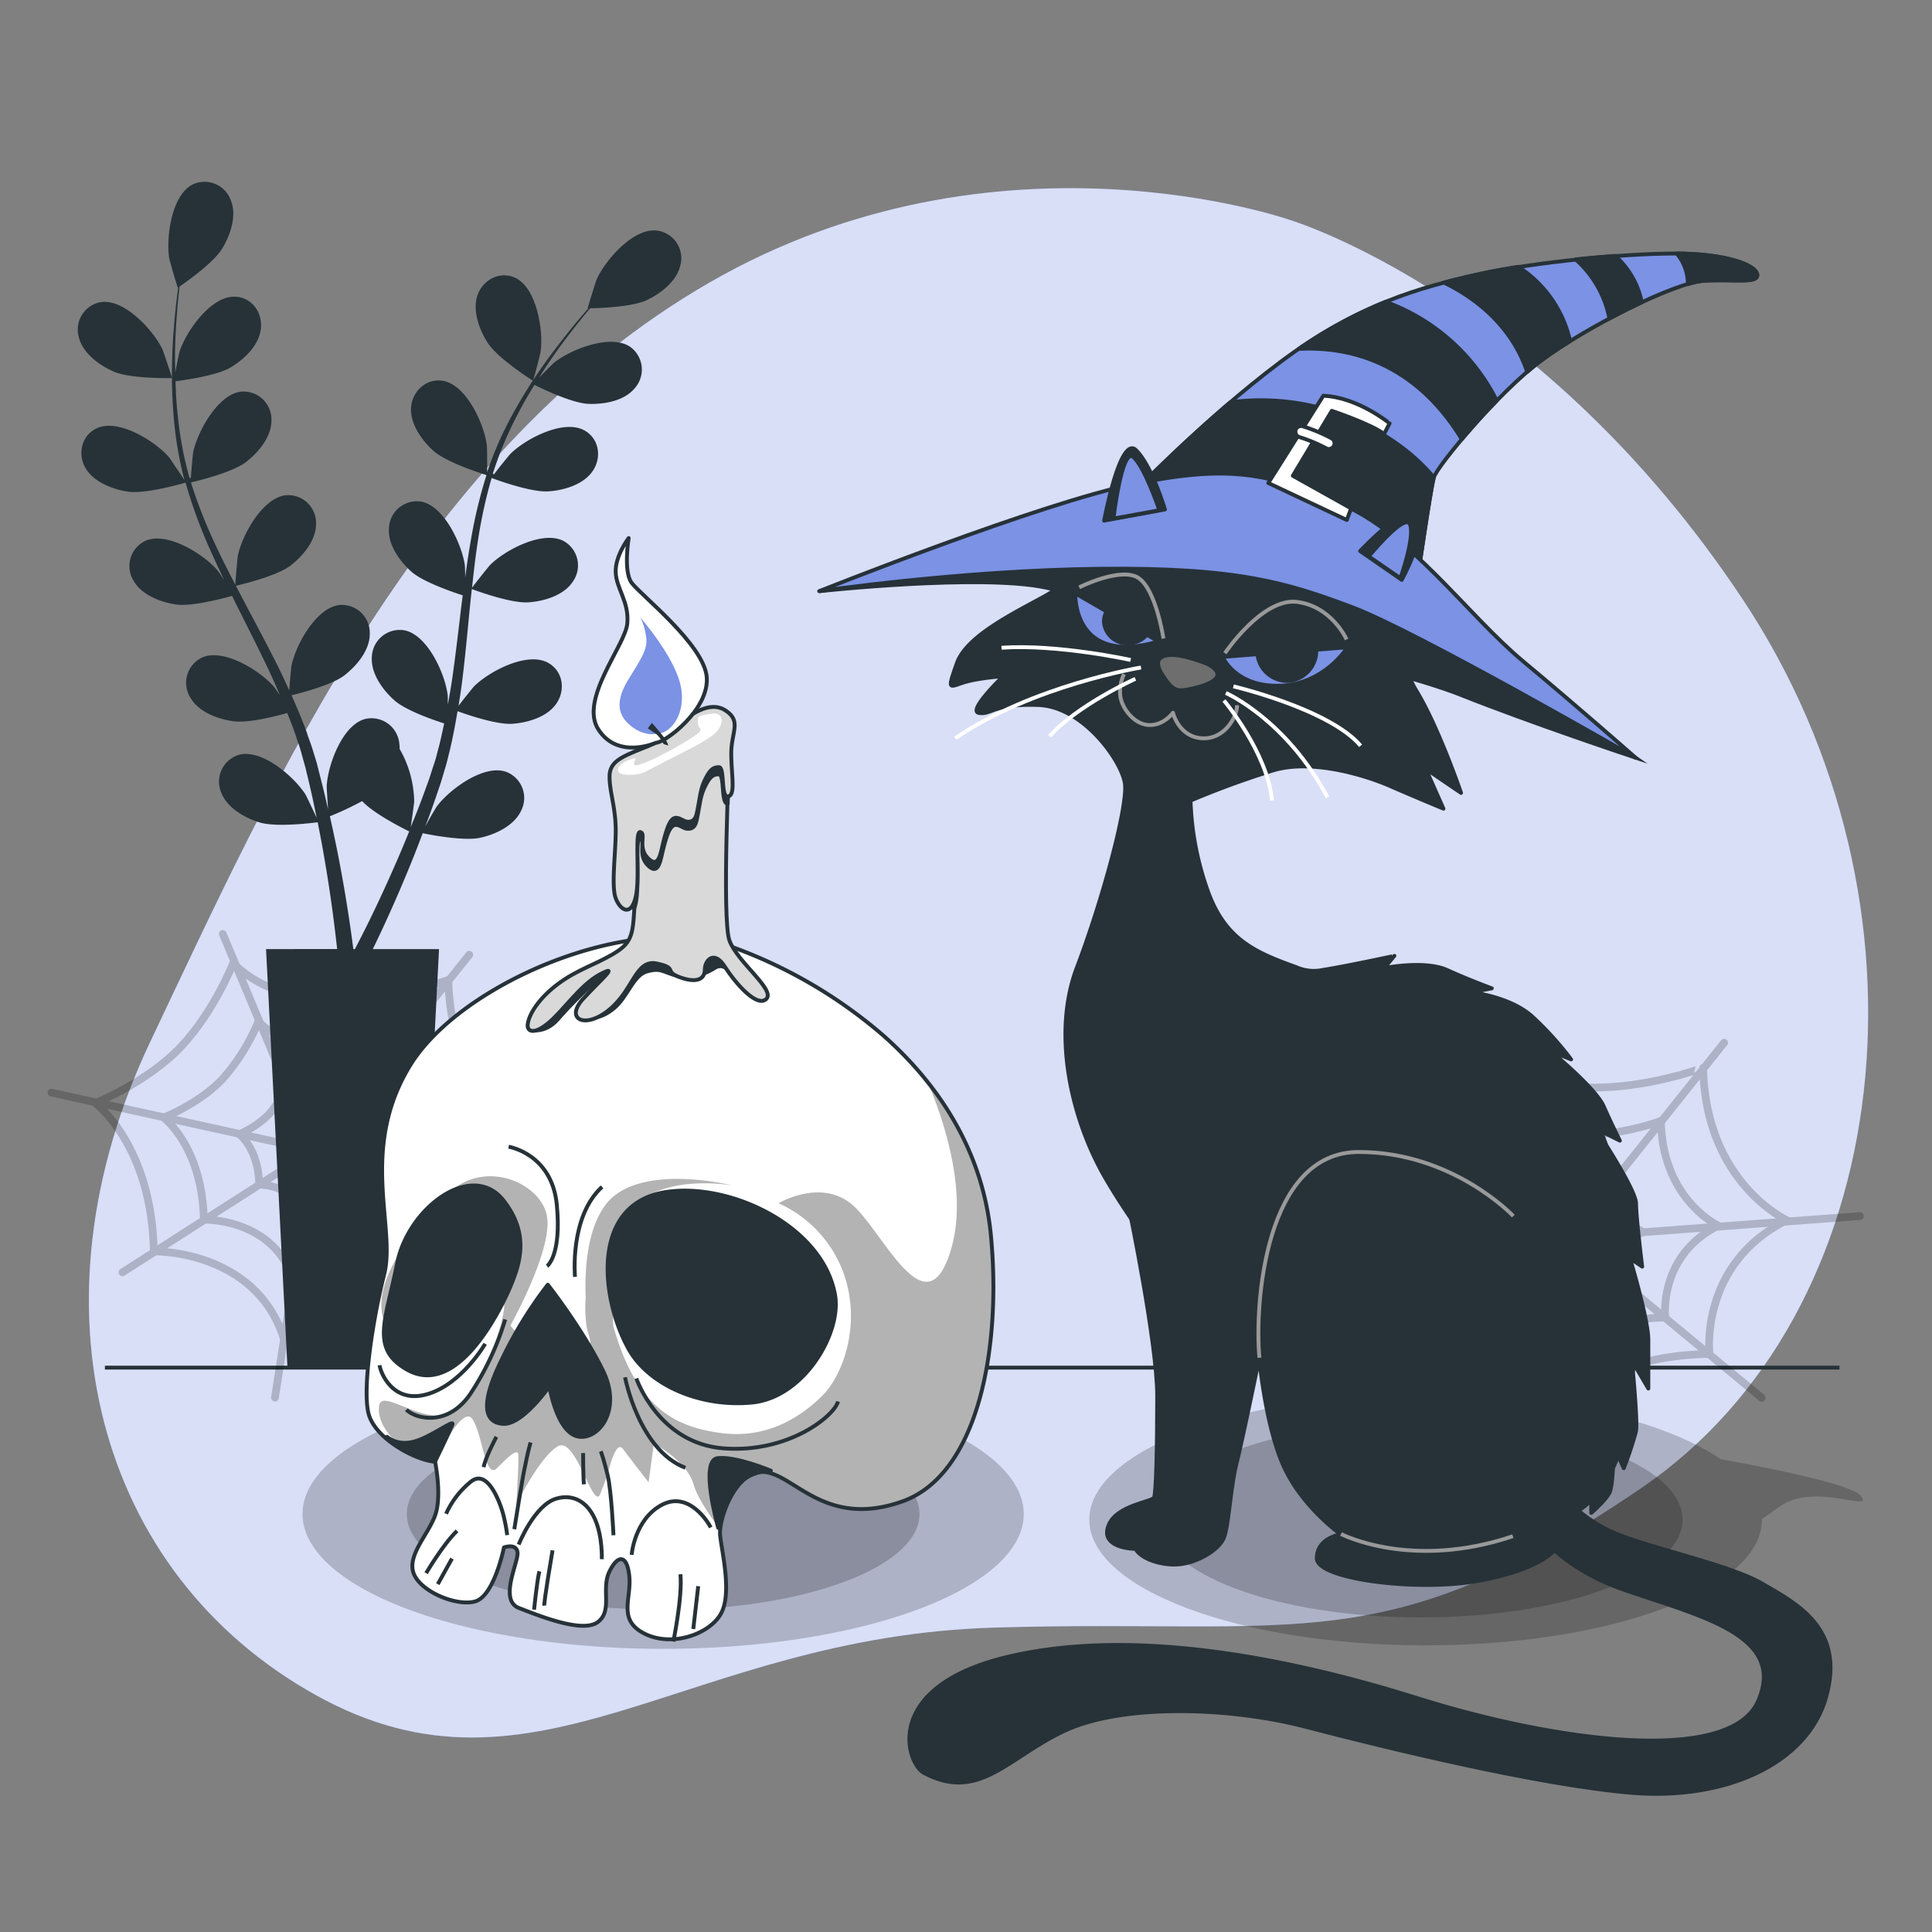 <svg xmlns="http://www.w3.org/2000/svg" viewBox="0 0 500 500"><rect x="0" y="0" width="500" height="500" fill="#808080" stroke="none"/><g id="freepik--background-simple--inject-2"><path d="M334.06,57S258.18,30.13,183.6,73.13,71.29,201.33,38.9,269.59,25,407.19,81.84,438.75s95.59-15.14,175.39-17.53,101.26,9,167.54-36.12,78.41-151.37,26.29-229.92S334.06,57,334.06,57Z" style="fill:#7B92E5"></path><path d="M334.06,57S258.18,30.13,183.6,73.13,71.29,201.33,38.9,269.59,25,407.19,81.84,438.75s95.59-15.14,175.39-17.53,101.26,9,167.54-36.12,78.41-151.37,26.29-229.92S334.06,57,334.06,57Z" style="fill:#fff;opacity:0.7"></path></g><g id="freepik--Floor--inject-2"><line x1="27.15" y1="353.94" x2="476.05" y2="353.94" style="fill:none;stroke:#263238;stroke-linejoin:round"></line></g><g id="freepik--Spiderwebs--inject-2"><g style="opacity:0.2"><path d="M60.35,249.26s-4.86,12.43-13.51,21.62-22.17,14.6-22.17,14.6,14.6,10.81,15.14,38.38c0,0,26-.54,33.52,22.17,0,0,12.43-17.84,44.33-18.38,0,0-2.71-23.25,20-34.6,0,0-21.08-9.74-21.63-39.47C116,253.58,78.73,267.64,60.35,249.26Z" style="fill:none;stroke:#000;stroke-linecap:round;stroke-linejoin:round;stroke-width:2px"></path><path d="M66.86,264.39a52.76,52.76,0,0,1-9.28,14.86c-5.95,6.32-15.24,10-15.24,10s10,7.43,10.41,26.38c0,0,17.83-.37,23,15.23,0,0,8.54-12.26,30.46-12.63,0,0-1.86-16,13.75-23.78,0,0-14.49-6.68-14.86-27.12C105.13,267.36,79.49,277,66.86,264.39Z" style="fill:none;stroke:#000;stroke-linecap:round;stroke-linejoin:round;stroke-width:2px"></path><path d="M74.07,281.15a26.3,26.3,0,0,1-4.6,7.37,24.49,24.49,0,0,1-7.56,5s5,3.68,5.16,13.08c0,0,8.84-.19,11.42,7.55,0,0,4.24-6.08,15.11-6.26a12.14,12.14,0,0,1,6.82-11.8s-7.19-3.31-7.37-13.44C93.05,282.63,80.34,287.42,74.07,281.15Z" style="fill:none;stroke:#000;stroke-linecap:round;stroke-linejoin:round;stroke-width:2px"></path><path d="M78.26,290.88a10.68,10.68,0,0,1-1.89,3,9.88,9.88,0,0,1-3.1,2s2,1.51,2.12,5.36c0,0,3.62-.07,4.68,3.1,0,0,1.74-2.49,6.19-2.57a5,5,0,0,1,2.8-4.83,6,6,0,0,1-3-5.51S80.82,293.45,78.26,290.88Z" style="fill:none;stroke:#000;stroke-linecap:round;stroke-linejoin:round;stroke-width:2px"></path><line x1="57.65" y1="241.69" x2="78.26" y2="290.88" style="fill:none;stroke:#000;stroke-linecap:round;stroke-linejoin:round;stroke-width:2px"></line><line x1="86.03" y1="291.49" x2="121.44" y2="247.09" style="fill:none;stroke:#000;stroke-linecap:round;stroke-linejoin:round;stroke-width:2px"></line><line x1="89.06" y1="297" x2="156.58" y2="291.96" style="fill:none;stroke:#000;stroke-linecap:round;stroke-linejoin:round;stroke-width:2px"></line><line x1="73.27" y1="295.94" x2="13.32" y2="282.77" style="fill:none;stroke:#000;stroke-linecap:round;stroke-linejoin:round;stroke-width:2px"></line><line x1="75.39" y1="301.3" x2="31.7" y2="329.27" style="fill:none;stroke:#000;stroke-linecap:round;stroke-linejoin:round;stroke-width:2px"></line><line x1="80.07" y1="304.4" x2="71.16" y2="361.7" style="fill:none;stroke:#000;stroke-linecap:round;stroke-linejoin:round;stroke-width:2px"></line><line x1="86.26" y1="301.83" x2="131.17" y2="339" style="fill:none;stroke:#000;stroke-linecap:round;stroke-linejoin:round;stroke-width:2px"></line></g><g style="opacity:0.2"><path d="M385.11,272s-4.87,12.44-13.52,21.63-22.16,14.59-22.16,14.59,14.59,10.82,15.13,38.39c0,0,25.95-.54,33.52,22.16,0,0,12.44-17.84,44.33-18.38,0,0-2.7-23.25,20-34.6,0,0-21.09-9.73-21.63-39.46C440.79,276.34,403.49,290.39,385.11,272Z" style="fill:none;stroke:#000;stroke-linecap:round;stroke-linejoin:round;stroke-width:2px"></path><path d="M391.62,287.15A52.8,52.8,0,0,1,382.33,302c-5.94,6.31-15.23,10-15.23,10s10,7.43,10.4,26.37c0,0,17.83-.37,23,15.23,0,0,8.55-12.25,30.47-12.63,0,0-1.86-16,13.74-23.77,0,0-14.49-6.69-14.86-27.12C429.88,290.12,404.25,299.78,391.62,287.15Z" style="fill:none;stroke:#000;stroke-linecap:round;stroke-linejoin:round;stroke-width:2px"></path><path d="M398.83,303.91a26.19,26.19,0,0,1-4.61,7.37,24.37,24.37,0,0,1-7.55,5s5,3.69,5.16,13.08c0,0,8.84-.18,11.42,7.56,0,0,4.24-6.08,15.11-6.27a12.13,12.13,0,0,1,6.81-11.79s-7.18-3.32-7.37-13.45C417.8,305.38,405.09,310.17,398.83,303.91Z" style="fill:none;stroke:#000;stroke-linecap:round;stroke-linejoin:round;stroke-width:2px"></path><path d="M403,313.64a10.79,10.79,0,0,1-1.88,3,10.09,10.09,0,0,1-3.1,2s2,1.51,2.12,5.36c0,0,3.62-.08,4.68,3.09,0,0,1.73-2.49,6.19-2.56a5,5,0,0,1,2.79-4.84,6,6,0,0,1-3-5.51S405.58,316.21,403,313.64Z" style="fill:none;stroke:#000;stroke-linecap:round;stroke-linejoin:round;stroke-width:2px"></path><line x1="382.4" y1="264.44" x2="403.01" y2="313.64" style="fill:none;stroke:#000;stroke-linecap:round;stroke-linejoin:round;stroke-width:2px"></line><line x1="410.79" y1="314.24" x2="446.2" y2="269.85" style="fill:none;stroke:#000;stroke-linecap:round;stroke-linejoin:round;stroke-width:2px"></line><line x1="413.81" y1="319.75" x2="481.34" y2="314.72" style="fill:none;stroke:#000;stroke-linecap:round;stroke-linejoin:round;stroke-width:2px"></line><line x1="398.03" y1="318.7" x2="338.07" y2="305.53" style="fill:none;stroke:#000;stroke-linecap:round;stroke-linejoin:round;stroke-width:2px"></line><line x1="400.15" y1="324.06" x2="356.45" y2="352.02" style="fill:none;stroke:#000;stroke-linecap:round;stroke-linejoin:round;stroke-width:2px"></line><line x1="404.83" y1="327.15" x2="395.92" y2="384.46" style="fill:none;stroke:#000;stroke-linecap:round;stroke-linejoin:round;stroke-width:2px"></line><line x1="411.02" y1="324.59" x2="455.93" y2="361.75" style="fill:none;stroke:#000;stroke-linecap:round;stroke-linejoin:round;stroke-width:2px"></line></g></g><g id="freepik--Cat--inject-2"><path d="M481.58,387.12c-2.33-2.92-22.25-6.95-36.21-9.47-14.78-10.09-43.45-16.93-76.4-16.93-48.08,0-87.06,14.57-87.06,32.55s39,32.55,87.06,32.55S456,411.24,456,393.27v-.15l4.67-3.28C469.78,383.48,485.21,391.65,481.58,387.12Z" style="opacity:0.2"></path><ellipse cx="367.74" cy="393.27" rx="67.71" ry="25.32" style="opacity:0.2"></ellipse><path d="M292.27,313s7.21,34.66,7.21,48.24-.28,25.23-.83,26.34-9.43,1.94-11.65,6.93,3.33,6.38,7.77,6.38,9.42-.55,11.09-3.88,7.21-39.92,10-52.4S320.27,323,320.27,323l-27.72-17.19Z" style="fill:#263238;stroke:#263238;stroke-linejoin:round"></path><path d="M394.09,391.31s6.34,13.18,25.85,20S462.39,423,455.07,440.1s-53.67,10.25-87.82-.49-74.64-18.54-106.84-10.73-25.88,27.49-21.31,29.94c14.26,7.66,21.8-4.08,36.44-10.91s41.95-6.35,62.44-1,60.5,15.12,84.4,17.08,45.37-7.32,50.25-24.88-7.32-23.91-16.58-29.28-32.2-9.75-40.5-14.14S403.84,386,403.84,386,394.09,384.48,394.09,391.31Z" style="fill:#263238;stroke:#263238;stroke-linejoin:round"></path><path d="M212,153s41.82-4.54,58.68-.93,89.13,20.48,107.2,27.7,45.39,16.31,45.39,16.31-46-32-62.86-43.41-66.24-13.85-81.9-13.85S212,153,212,153Z" style="fill:#263238;stroke:#263238;stroke-miterlimit:10"></path><path d="M426.59,359.35V346.73c0-5.07-4.4-19.91-4.72-21v-.05L425,327.8s-1.58-12.62-1.58-16.3c0-2.43-4.6-10.16-7.71-15.11-.45-1.24-.92-2.46-1.42-3.65l4.93,2.46s-2.11-4.21-4.21-8.94c-1.93-4.33-11.79-12.63-13.43-14l-.14-.15,5.16,2.06a82.59,82.59,0,0,0-10-11.05c-5.12-4.65-13.53-6-15.4-6.26l-.2-.08,5.08-1s-1.19-.43-3-1.15c-2.22-.86-5.38-2.14-8.54-3.58-5.78-2.63-16.3-.52-16.3-.52l2.63-3.16S348.76,250,342.45,251a11.29,11.29,0,0,1-7-.71c-10.36-3.73-18.23-7-22.79-19.47a76.55,76.55,0,0,1-4.55-23.62,226.1,226.1,0,0,1,21.54-7.87c9.94-2.9,23.61,1.25,30.24,4.15s13.67,5.8,13.67,5.8L369,199l9.12,6.21s-5.8-17-11.6-26.51-2.9-21.13-3.32-24.85-20.3-11.6-44.32-12.43-35.63,0-35.63,0-4.55,8.28-12.84,12.84-20.3,10.36-22.78,17.4-2.08,6.21,1.65,5,10.36-1.66,10.36-1.66-9.53,9.12-6.21,9.53,3.72-2.49,15.32-2.07,21.54,14.5,22.37,20.3-5.8,30.24-12.42,47.64-1.25,39.35,7,53.85,22.78,32.31,22.78,32.31-2.07,38.11-2.9,44.74a42.31,42.31,0,0,1-2.9,11.18,8.19,8.19,0,0,0-8.7,4.15c-2.9,5.38,4.56,8.28,9.94,8.28s11.6-3.73,12.85-7,1.65-12.84,3.31-19.47,5.8-26.93,5.8-26.93,1.66,18.23,6.63,28.59,14.5,17,14.5,17-6.22.83-6.22,6.21,26.1,8.7,41.84,5.8,21.13-7.87,21.54-11.18-.83-5-.83-5,4.06-.26,8.47-4.64v3.25s3.69-3.16,4.74-5.26c.49-1,.75-3.71.89-6.32.46-1,.9-2.06,1.33-3.21l1.46,3.22a94.74,94.74,0,0,0,3.15-9.47c.38-1.86-.31-10.36-.74-15.13,0-.83.08-1.67.11-2.54Z" style="fill:#263238;stroke:#263238;stroke-linejoin:round"></path><path d="M316.4,170l32.31-2.48s-5.8,9.52-17.4,9.94S316.4,170,316.4,170Z" style="fill:#7B92E5;stroke:#263238;stroke-linejoin:round"></path><path d="M299.83,166l-21.54-12.43S277.46,172.59,299.83,166Z" style="fill:#7B92E5;stroke:#263238;stroke-linejoin:round"></path><path d="M333,176.22a7.81,7.81,0,0,0,7.66-7.94c0-.07,0-.13,0-.19l-15.24,1.17A7.76,7.76,0,0,0,333,176.22Z" style="fill:#263238;stroke:#263238;stroke-linejoin:round"></path><path d="M296.85,164.24l-10.45-6a5.16,5.16,0,0,0-.7,2.6,6,6,0,0,0,6.22,5.65A6.43,6.43,0,0,0,296.85,164.24Z" style="fill:#263238;stroke:#263238;stroke-linejoin:round"></path><path d="M312.37,171.78s-6.63-2.75-10.25-2.2-2.51,3.39-.93,5.62,2.55,3.8,5.44,3.36,7.65-1.66,8.35-3.49S312.37,171.78,312.37,171.78Z" style="fill:#6e6e6e;stroke:#263238;stroke-linejoin:round"></path><path d="M290.9,174.46a10.29,10.29,0,0,0-1,5.37c.24,3.17,3.41,7.56,7.32,7.8s6.34-3.17,6.34-3.17,1.46,6.1,7.32,6.59,9.27-5.37,9.27-8.54" style="fill:none;stroke:#999;stroke-linejoin:round"></path><path d="M295.29,172.75s-28.05,4.64-48.05,18.3" style="fill:none;stroke:#fff;stroke-linejoin:round"></path><path d="M293.83,175.68s-15.12,6.83-22.2,14.88" style="fill:none;stroke:#fff;stroke-linejoin:round"></path><path d="M292.61,170.8s-18.78-4.15-33.42-3.17" style="fill:none;stroke:#fff;stroke-linejoin:round"></path><path d="M317.25,179.34s15.61,6.83,26.34,27.07" style="fill:none;stroke:#fff;stroke-linejoin:round"></path><path d="M316.76,181.29S328,194.71,329.2,207.15" style="fill:none;stroke:#fff;stroke-linejoin:round"></path><path d="M319.2,177.63s24.88,5.86,32.93,15.37" style="fill:none;stroke:#fff;stroke-linejoin:round"></path><path d="M317,169.05s9.72-14.45,18.72-13.27,12.79,9.72,12.79,9.72" style="fill:none;stroke:#999;stroke-linejoin:round"></path><path d="M301.1,165.26s-1.9-12.56-6.4-15.64S279.3,152,279.3,152" style="fill:none;stroke:#999;stroke-linejoin:round"></path><path d="M391.65,314.72s-15.61-16.59-40-16.59-27,39.69-25.71,53.26" style="fill:none;stroke:#999;stroke-linejoin:round"></path><path d="M347.06,397s18.13,9.45,44.47.57" style="fill:none;stroke:#999;stroke-linejoin:round"></path><path d="M292.79,128.11s18.64-19.47,38.52-34.38S367.77,74.26,382.68,71s38.11-5.39,50.95-5.39,20.72,2.9,21.13,5.39-5.8,1.24-13.67,1.65S410,85,398.84,93.32s-26.93,27.34-27.76,30.24-4.14,25.68-4.14,25.68S339.6,133.08,323,133.08s-32.73.42-32.73.42Z" style="fill:#7B92E5;stroke:#263238;stroke-linejoin:round"></path><path d="M371.08,123.57c-4-4.81-11.3-11.44-23.61-16.17a60.12,60.12,0,0,0-29.08-3.28c-14.35,12.24-25.6,24-25.6,24l-2.49,5.39s16.16-.42,32.73-.42,43.91,16.16,43.91,16.16S370.24,126.53,371.08,123.57Z" style="fill:#263238;stroke:#263238;stroke-linejoin:round"></path><path d="M212,153s36.45-5.39,72.49-5.8,48.89,3.73,65.46,9.94,73.32,38.94,73.32,38.94-14.09-12.43-29-24.86-29-33.14-47.64-41-28.58-9.94-53-5S212,153,212,153Z" style="fill:#7B92E5;stroke:#263238;stroke-linejoin:round"></path><path d="M454.76,71c-.41-2.47-8.16-5.34-20.82-5.39a12.07,12.07,0,0,1,2.87,7.9,20.23,20.23,0,0,1,4.28-.86C449,72.19,455.18,73.43,454.76,71Z" style="fill:#263238;stroke:#263238;stroke-linejoin:round"></path><path d="M418,66.22c-3.31.24-6.76.55-10.23.91a27.42,27.42,0,0,1,8.75,15.3c2.81-1.51,5.64-2.93,8.37-4.21A21.79,21.79,0,0,0,418,66.22Z" style="fill:#263238;stroke:#263238;stroke-linejoin:round"></path><path d="M378.31,113.67c2.64-3.14,5.78-6.65,9.05-10a52.06,52.06,0,0,0-28.79-25.56A117.14,117.14,0,0,0,336.1,90.3C348.12,89.64,365.7,93,378.31,113.67Z" style="fill:#263238;stroke:#263238;stroke-linejoin:round"></path><path d="M406.34,88.28a30.73,30.73,0,0,0-13.43-19.23c-3.65.57-7.12,1.21-10.23,1.9-2.94.65-5.95,1.36-9,2.18,6.54,3.14,17.16,10.06,21.56,23.11,1.25-1.07,2.47-2.06,3.64-2.92C401,91.74,403.53,90,406.34,88.28Z" style="fill:#263238;stroke:#263238;stroke-linejoin:round"></path><path d="M342.47,102.42,328.23,125l20.32,9.57,1.12-3-15.09-8.44,10.09-16.81s10.51,3.55,13.52,6l1.44-2.75S351.44,102.79,342.47,102.42Z" style="fill:#fff;stroke:#263238;stroke-linejoin:round"></path><path d="M343.91,116.2a1.4,1.4,0,0,1-.71-.19,40,40,0,0,0-6.91-2.89,1.46,1.46,0,1,1,.84-2.8,42.64,42.64,0,0,1,7.5,3.13,1.47,1.47,0,0,1-.72,2.75Z" style="fill:#fff;stroke:#263238;stroke-linejoin:round"></path><path d="M285.75,134.74l15.74-2.9s-3.32-11.18-7.46-15.33S285.75,134.74,285.75,134.74Z" style="fill:#263238;stroke:#263238;stroke-linejoin:round"></path><path d="M288.16,134.21s2.15-18.33,5.07-16,6.82,13.84,6.82,13.84Z" style="fill:#7B92E5;stroke:#263238;stroke-linejoin:round"></path><path d="M352,142.61l10.77,7.46s6.21-11.19,4.55-16.57S352,142.61,352,142.61Z" style="fill:#263238;stroke:#263238;stroke-linejoin:round"></path><path d="M354.23,144s9.55-11.69,10.72-8.19-2.53,13.84-2.53,13.84Z" style="fill:#7B92E5;stroke:#263238;stroke-linejoin:round"></path></g><g id="freepik--Plants--inject-2"><path d="M29.43,96.17c4.39,1.92,15.11,1.68,15.12,1.67s-2.3-7-2.51-7.44c-2.35-4.92-9.79-13.05-15.85-12.23a7.22,7.22,0,0,0-5.8,9.06C21.39,91.42,25.7,94.54,29.43,96.17Z" style="fill:#263238"></path><path d="M137.92,98.53c.09.06,2-7.13,2-7.59.75-5.41-1-16.29-6.47-19-4-1.92-8.4.39-9.84,4.36s.4,9,2.61,12.44C128.83,92.81,137.91,98.53,137.92,98.53Z" style="fill:#263238"></path><path d="M169.93,59.66c-6.08-.65-13.3,7.68-15.52,12.66-.19.43-2.41,7.51-2.3,7.51h.13c-1.15,1.31-2.37,2.72-3.67,4.29-2.37,2.92-5,6.24-7.68,10a128.25,128.25,0,0,0-8,12.69,94.39,94.39,0,0,0-6.81,15.32l0,.2c0-1.79,0-6.8-.1-7.18-.7-5.42-5.24-15.46-11.25-16.57-4.32-.8-8,2.59-8.34,6.8s2.77,8.6,5.81,11.32c3.43,3.06,12.94,6,13.7,6.26a126.5,126.5,0,0,0-4,16.6c-.58,3.27-1.07,6.58-1.51,9.9,0-1.54-.06-2.93-.08-3.12C119.56,141,115,130.93,109,129.82a7.23,7.23,0,0,0-8.34,6.8c-.35,4.3,2.77,8.61,5.8,11.32s11.15,5.45,13.29,6.13c-.15,1.28-.33,2.55-.48,3.83-.73,6.13-1.44,12.25-2.31,18.24-.31,2.11-.69,4.17-1.06,6.24,0-1.37,0-2.53-.08-2.71-.7-5.41-5.23-15.45-11.24-16.56a7.23,7.23,0,0,0-8.34,6.8c-.35,4.3,2.76,8.6,5.8,11.31s10.36,5.18,12.91,6c-.45,2.1-.89,4.22-1.42,6.24-.39,1.37-.67,2.72-1.14,4.07s-.87,2.69-1.3,4c-.91,2.52-1.85,5.13-2.8,7.57-.66,1.7-1.31,3.31-2,4.93.33-2.09.89-6.21.9-6.56a28.18,28.18,0,0,0-3.77-13.66,8.6,8.6,0,0,0-.1-1.6,7.23,7.23,0,0,0-8.84-6.13c-5.91,1.57-9.65,11.94-9.93,17.39,0,.32.19,3.82.36,6-.3-1.29-.57-2.54-.89-3.86-.62-2.61-1.32-5.2-2-8-.41-1.34-.81-2.68-1.23-4s-1-2.75-1.42-4.14c-1.17-3.19-2.51-6.37-3.93-9.54,2.29-.55,10.38-2.61,13.62-5.1s6.67-6.54,6.64-10.86a7.24,7.24,0,0,0-7.81-7.4c-6.08.66-11.35,10.34-12.45,15.68-.07.34-.43,4.26-.59,6.42-.87-1.9-1.72-3.8-2.66-5.7-2.72-5.47-5.64-10.92-8.53-16.37-.88-1.67-1.74-3.34-2.61-5,.81-.19,10.48-2.43,14.12-5.22,3.23-2.48,6.66-6.54,6.63-10.85A7.23,7.23,0,0,0,74,128.16c-6.08.66-11.35,10.34-12.45,15.68-.08.41-.59,6-.65,7.49-1.91-3.68-3.79-7.37-5.49-11.08a127.71,127.71,0,0,1-6-15.4c.38-.09,10.48-2.38,14.21-5.24,3.23-2.48,6.66-6.54,6.63-10.85a7.24,7.24,0,0,0-7.81-7.41C56.4,102,51.13,111.69,50,117c-.07.35-.47,4.66-.61,6.71l-.34,0A93.36,93.36,0,0,1,46,107.46c-.34-3-.5-6-.58-8.8,1.92-.24,10.71-1.41,14.34-3.61S67.07,89.28,67.52,85,65,76.78,60.57,76.78c-6.11,0-12.42,9-14.1,14.22-.09.28-.7,3.25-1.12,5.42,0-1.28-.06-2.61-.06-3.84,0-4.62.3-8.85.59-12.6.18-2.12.39-4,.6-5.84,1.77-1.21,8.84-6.2,11-9.77s3.86-8.5,2.27-12.51a7.23,7.23,0,0,0-9.95-4.09c-5.43,2.8-6.86,13.73-6,19.11.08.47,2.13,7.6,2.22,7.54l.11-.07c-.24,1.72-.47,3.57-.69,5.6-.37,3.74-.76,8-.87,12.62a128.22,128.22,0,0,0,.36,15,94.48,94.48,0,0,0,2.77,16.53c0,.07,0,.13.07.2-1-1.51-3.79-5.65-4-5.94-3.57-4.13-12.89-10-18.52-7.61C21.2,112.45,20,117.3,22.05,121s7.05,5.65,11.08,6.24c4.55.66,14.12-2.11,14.89-2.34A127.57,127.57,0,0,0,53.82,141c1.32,3,2.74,6.08,4.2,9.1-.87-1.28-1.66-2.41-1.79-2.56-3.57-4.13-12.89-10-18.52-7.61a7.22,7.22,0,0,0-3.2,10.27c2.08,3.78,7.05,5.65,11.08,6.24s12.3-1.61,14.47-2.22c.57,1.15,1.13,2.31,1.71,3.46,2.77,5.52,5.56,11,8.13,16.49.91,1.92,1.73,3.86,2.56,5.79-.78-1.14-1.44-2.09-1.56-2.22-3.57-4.13-12.89-10-18.51-7.61a7.23,7.23,0,0,0-3.21,10.27c2.08,3.78,7,5.65,11.09,6.24s11.5-1.4,14.07-2.11c.79,2,1.59,4,2.26,6,.43,1.36.94,2.64,1.3,4s.76,2.72,1.13,4.06c.63,2.62,1.29,5.3,1.84,7.87.39,1.78.73,3.48,1.08,5.19-.88-1.93-2.68-5.67-2.87-6-2.9-4.61-11.22-11.83-17.15-10.33A7.24,7.24,0,0,0,57.21,205c1.48,4.06,6.11,6.66,10,7.85,4.29,1.31,13.79.11,15-.05.57,2.84,1.1,5.61,1.55,8.23,1.6,9.07,2.59,16.69,3.2,22,.11,1,.21,1.79.29,2.59H68.85L74.4,353.94h33.67l5.55-108.31H96.48l.38-.78c2.36-4.9,5.62-11.94,9.14-20.55,1.12-2.72,2.26-5.65,3.4-8.67,1.15.25,10.56,2.16,14.94,1.17,4-.9,8.79-3.15,10.57-7.08a7.23,7.23,0,0,0-4-10c-5.8-1.95-14.64,4.63-17.88,9-.19.26-2,3.3-3,5.24.47-1.24.93-2.43,1.38-3.71.93-2.52,1.78-5.06,2.7-7.79.4-1.34.8-2.69,1.21-4.05s.72-2.81,1.09-4.23c.79-3.31,1.42-6.7,2-10.13,2.21.81,10.09,3.55,14.18,3.26s9.16-1.78,11.51-5.39,1.49-8.47-2.43-10.48c-5.43-2.8-15.16,2.36-19,6.21-.24.24-2.71,3.31-4,5,.33-2.07.66-4.13.92-6.23.75-6,1.33-12.21,1.92-18.35.19-1.88.39-3.75.59-5.63.78.3,10.08,3.76,14.65,3.44,4.07-.28,9.17-1.78,11.52-5.39a7.23,7.23,0,0,0-2.43-10.49c-5.43-2.8-15.16,2.37-19,6.21-.29.29-3.83,4.72-4.68,5.89.44-4.12.91-8.23,1.54-12.27a128,128,0,0,1,3.53-16.13c.36.14,10,3.79,14.73,3.46,4.07-.28,9.17-1.78,11.52-5.39s1.49-8.47-2.43-10.48c-5.43-2.8-15.16,2.36-19,6.21-.25.25-3,3.62-4.2,5.25l-.31-.16a93,93,0,0,1,6.41-15.32c1.39-2.72,2.87-5.24,4.36-7.66,1.74.87,9.71,4.74,14,4.91,4.07.16,9.3-.77,12-4.1a7.24,7.24,0,0,0-1.26-10.69c-5.09-3.38-15.34.69-19.6,4.09-.24.18-2.39,2.32-3.93,3.9.69-1.08,1.39-2.21,2.07-3.23,2.55-3.85,5.13-7.22,7.44-10.18,1.33-1.68,2.56-3.16,3.72-4.54,2.15,0,10.8-.31,14.58-2.08s7.9-5,8.79-9.18A7.22,7.22,0,0,0,169.93,59.66ZM102.66,222.89c-3.67,8.45-7,15.35-9.48,20.14l-1.33,2.6h-.41c-.12-.93-.25-1.95-.41-3.1-.74-5.38-1.91-13.05-3.72-22.18-.57-2.88-1.23-5.95-1.94-9.1a78.83,78.83,0,0,0,8.35-3.93c3.13,3.39,11.15,7.35,12.18,7.85C104.81,217.86,103.73,220.45,102.66,222.89Z" style="fill:#263238"></path></g><g id="freepik--Skull--inject-2"><ellipse cx="171.62" cy="391.83" rx="93.33" ry="34.89" style="opacity:0.2"></ellipse><ellipse cx="171.62" cy="391.83" rx="66.34" ry="24.8" style="opacity:0.2"></ellipse><path d="M228.69,268.07A124.62,124.62,0,0,0,189.26,245c-25.44-9.37-70.09,9.32-83.21,30.87s-3.56,41.74-6.61,53.86S93.83,359,95.32,365.61s12.17,12.33,17.28,12.68c0,0,1.56,7.45.38,12.64s-7.4,10.85-6.08,15.79,11,9.07,16,7.75,7.53-14,7.53-14,3.27-1.17,3.51,1.35-4.9,12.3.36,14.33,16.43,6.57,20.38,3.66.86-8.53,3-13,4.62-4.67,5.19,1.18-3.13,11.29,4,14.83,16.9.05,19.76-5.3.13-16.06-.27-20.25S190.48,380,198.18,381s15.76,14.52,35.36,7.56,25.73-39.66,22.89-69C254.4,298.65,243.66,281.34,228.69,268.07Z" style="fill:#fff"></path><path d="M240.13,280.11c4.49,10.67,10.28,28.71,6,43.23-6.56,22.09-18-5.8-26.1-12s-18.54.06-18.54.06a31.66,31.66,0,0,1,16.82,18.08c4.79,13.45-.31,26.7-5.61,31.85s-14,11.22-26.33,9.51c-11.76-1.62-21.73-6.59-27.65-27.65a92.87,92.87,0,0,1,1.8-23.76c3.56-17.16,28.92-12.66,28.92-12.66s-25-6.28-33.09,5.52c-4.38,6.36-5.07,16.05-4.78,23.65a34.64,34.64,0,0,0,.26,7.52c.16.74.44,1.72.77,2.83.12.73.2,1.14.2,1.14a3.74,3.74,0,0,0,1.06,3.05c1.78,6.15,3.18,12.89-2.71,9.86-8.54-4.39-19.07-17.28-19.07-17.28s11.38-20.24,9.39-28.74-16.49-14.64-26-5S95.69,332.7,99.51,342.18s10.23,15.82,16.1,10.62,15.5-19.48,14.86-14.2-5.93,22.61-13.06,26.78-18.59-6.32-19.29-1.61,3.82,9.49,7.54,12a16,16,0,0,0,2.35,1.33,16.27,16.27,0,0,0,4.59,1.17s6.94-14.86,9.62-11.06,3.29,15.92,6.45,12.71,5.3-5.15,5.47-3.43-.5,12.81-.5,12.81,6-12.25,10.73-15,9.19,17.08,11,12.27l1.86-4.82s2-9.47,4-6.76,6.63,8.63,6.63,8.63l1.35-10s8.55,4.39,10.31,10.6c.91,3.23,4,7.81,6.75,11.46.56-5.19,5-15.61,11.89-14.77,7.69.95,15.76,14.52,35.36,7.56s25.73-39.66,22.89-69A74.63,74.63,0,0,0,240.13,280.11Z" style="opacity:0.3"></path><path d="M100.17,371.85s2.54,2.43,7,1.23,10.53-6,9.92-4.41-4.51,9.62-4.51,9.62S104.07,376.45,100.17,371.85Z" style="fill:#263238;stroke:#263238;stroke-linejoin:round"></path><path d="M185.87,395.41s-5-17.58-.1-18.06,13.73,3.27,13.73,3.27S188.08,379.93,185.87,395.41Z" style="fill:#263238;stroke:#263238;stroke-linejoin:round"></path><path d="M228.69,268.07A124.62,124.62,0,0,0,189.26,245c-25.44-9.37-70.09,9.32-83.21,30.87s-3.56,41.74-6.61,53.86S93.83,359,95.32,365.61s12.17,12.33,17.28,12.68c0,0,1.56,7.45.38,12.64s-7.4,10.85-6.08,15.79,11,9.07,16,7.75,7.53-14,7.53-14,3.27-1.17,3.51,1.35-4.9,12.3.36,14.33,16.43,6.57,20.38,3.66.86-8.53,3-13,4.62-4.67,5.19,1.18-3.13,11.29,4,14.83,16.9.05,19.76-5.3.13-16.06-.27-20.25S190.48,380,198.18,381s15.76,14.52,35.36,7.56,25.73-39.66,22.89-69C254.4,298.65,243.66,281.34,228.69,268.07Z" style="fill:none;stroke:#263238;stroke-linejoin:round"></path><path d="M133.58,329c1.89-6.08,1.69-11.88-3.18-18.21-8.15-10.6-24.76,1.69-27.63,16.21s-7.12,22.06,2.67,27.52c11.26,6.29,21.08-10,25.08-18.15A53.76,53.76,0,0,0,133.58,329Z" style="fill:#263238;stroke:#263238;stroke-linejoin:round"></path><path d="M178.81,308.17a33.24,33.24,0,0,0-6.11.27c-20,2.79-17.32,27.38-10.1,40.54,5.19,9.46,18.57,15.29,32,14s23.19-17.91,21.53-27.73C213.46,319.63,194.68,308.86,178.81,308.17Z" style="fill:#263238;stroke:#263238;stroke-linejoin:round"></path><path d="M141.77,332.48a108,108,0,0,0-11.7,18.94c-6,12-4.78,16.84.23,17.07s11.88-9.7,11.88-9.7,1.8,11.22,6.94,12.86,12.23-6.17,6.9-17S141.77,332.48,141.77,332.48Z" style="fill:#263238;stroke:#263238;stroke-linejoin:round"></path><path d="M115.45,391.76a22.57,22.57,0,0,1,6.62-8.47c4.39-3.17,7.66,6.31,8.35,9.37a42.42,42.42,0,0,1,.84,4.62" style="fill:none;stroke:#263238;stroke-linejoin:round"></path><path d="M134.23,399.73s4.06-10.28,9.81-11.91c4.28-1.21,7.91.8,9.92,5.3s1.79,10.4,1.79,10.4" style="fill:none;stroke:#263238;stroke-linejoin:round"></path><path d="M163.47,402.38s.68-9.07,7.75-12.89,12.2,4.69,12.71,5.82" style="fill:none;stroke:#263238;stroke-linejoin:round"></path><path d="M174.26,424.83s2.4-11.59,1.83-17.41" style="fill:none;stroke:#263238;stroke-linejoin:round"></path><line x1="179.42" y1="421.59" x2="180.7" y2="410.5" style="fill:none;stroke:#263238;stroke-linejoin:round"></line><path d="M138.22,416.58s.8-7.91,1.38-9.93" style="fill:none;stroke:#263238;stroke-linejoin:round"></path><path d="M143,401.23s-2.25,13.14-2.13,14.31" style="fill:none;stroke:#263238;stroke-linejoin:round"></path><path d="M110.28,407.14s4.37-7.47,8-10.95" style="fill:none;stroke:#263238;stroke-linejoin:round"></path><line x1="113.3" y1="409.98" x2="116.97" y2="403.36" style="fill:none;stroke:#263238;stroke-linejoin:round"></line><path d="M164.69,356.74s5.69,16.84,22.63,18.1,28.74-8.58,29.55-12.14" style="fill:none;stroke:#263238;stroke-linejoin:round"></path><path d="M161.76,356.44s3.56,18.79,15.61,23.42" style="fill:none;stroke:#263238;stroke-linejoin:round"></path><path d="M130.75,341.47a73.14,73.14,0,0,1-9.14,19.44c-6.11,8.71-14.49,6-16.43,3.91" style="fill:none;stroke:#263238;stroke-linejoin:round"></path><path d="M125.56,347.77s-6,10.44-15,13.05-12.16-5.78-12.32-7.5" style="fill:none;stroke:#263238;stroke-linejoin:round"></path><path d="M141.58,327.67s3.8-2.69,2.52-15.9-12.47-15-12.47-15" style="fill:none;stroke:#263238;stroke-linejoin:round"></path><path d="M148.81,330.45s-1.5-15.51,7-23.29" style="fill:none;stroke:#263238;stroke-linejoin:round"></path><path d="M133.1,395.75s2.17-13.55,2.58-15.33.76-4.13,1.63-7.11" style="fill:none;stroke:#263238;stroke-linejoin:round"></path><path d="M158.77,397.32s-.54-11.55-1.5-15.51-1.77-6.21-1.77-6.21" style="fill:none;stroke:#263238;stroke-linejoin:round"></path><path d="M150.91,376.05s0,5.8.2,8.09" style="fill:none;stroke:#263238;stroke-linejoin:round"></path><path d="M125.17,379.7c.35-2.35,3.3-7.86,3.3-7.86" style="fill:none;stroke:#263238;stroke-linejoin:round"></path></g><g id="freepik--Candle--inject-2"><path d="M137.84,266.59s3.4.81,6.63-2.91,8.41-8.9,10.52-10,2.75-.16,2.42.48-4.2,9.06-4.2,9.06,2.1.65,5.66-2.26,5-8.58,8.57-9.55,3.72,0,7.77,1.14,8.08-1,9.7-2,2.75-.64,6.15,2.43,4.85,1.78.81-1.78-10.52-7.76-14.56-7.76a36.52,36.52,0,0,0-14.07,2.91,85.1,85.1,0,0,0-9.06,4.85c-4.69,2.75-9.39,5.66-9.39,5.66Z" style="fill:#263238;stroke:#263238;stroke-linejoin:round"></path><path d="M164.53,210.54s0,18.9-.4,25.27-.8,8.37-5.58,11.16-9.16,4-14,7.57-7.76,7.86-8,10.76c-.09,1.29,1.2,2.79,5.18-.4s8.37-10,13.55-12.75.4,1.19-4.38,6.37.4,8,6.77,2.79,6.78-13.15,12.35-11.95,1.6,2,6,3.58,6.38.4,6.38-2,2.39-5.18,5.18-.79,8.36,10.75,10.75,8.36-7.57-9.56-9.56-15.14,0-48.78,0-48.78-1.19-6-10,0S164.53,210.54,164.53,210.54Z" style="fill:#d9d9d9;stroke:#263238;stroke-linejoin:round"></path><path d="M188.33,208c.24-7.59.5-13.37.5-13.37s-1.19-6-10,0-14.34,15.94-14.34,15.94,0,17.58-.36,24.55a11.12,11.12,0,0,0,.36-1.21c1.19-5.18-.4-17.13,1.19-16.73s-.8,4,2,6.77,3.19-1.2,4-4.38,1.59-5.57,2.78-6,2.29.88,3.5.92c1.83.08,2.18-1.38,2.48-2.91.8-4,.8-5.58,2-8s2-3.19,3.58-3.19S186.5,208,188.33,208Z" style="fill:#263238;stroke:#263238;stroke-linejoin:round"></path><path d="M175.68,187.43a22.06,22.06,0,0,1-8.76,6c-6,2.4-9.17,3.59-9.17,7.58s1.6,8,1.6,13.94-1.2,14.35,0,17.53,4,4.78,5.18-.4-.4-17.13,1.19-16.73-.8,4,2,6.77,3.19-1.19,4-4.38,1.59-5.57,2.78-6,2.29.87,3.5.92c1.83.07,2.18-1.39,2.48-2.92.8-4,.8-5.58,2-8s2-3.19,3.58-3.19.4,8,2.39,7.57.8-5.57.8-11.15,2.79-8.37-1.59-11.16S177.68,185.83,175.68,187.43Z" style="fill:#d9d9d9;stroke:#263238;stroke-linejoin:round"></path><path d="M169.78,192.22s-9.75,4.43-14.88-3.36,6.91-21.8,7.44-27.47-2.84-9-3-13.29,3.36-8.85,3.36-8.85-1.41,8.5.71,11.51,18.78,16,19.49,24.45S172.08,192.22,169.78,192.22Z" style="fill:#fff;stroke:#263238;stroke-linejoin:round"></path><path d="M169.78,189.92s-3,.71-6.38-1.95-4.43-6.2-.71-12.22,5.14-8.15,4.43-11.52a14.34,14.34,0,0,0-1.42-4.43s7.8,8.86,10.1,16.3S174.21,189.92,169.78,189.92Z" style="fill:#7B92E5"></path><path d="M171.73,192.58a7.81,7.81,0,0,0-1.95-2.66l-2.13-1.42,1.07-1.41s1.59,1.77,2.83,3.36a7.1,7.1,0,0,1,1.42,2.48Z" style="fill:#263238"></path><path d="M164,196.27s-2.75.69-3.71,2.06,0,2.34,3,2.2,2.61-.27,9.07-3.57,11.4-5.63,13.19-7.69,1.92-5.08-1.52-4.54-3.57.55-3.43,2.48,3,1.1-4,5.22-12.5,6.45-12.5,5.35S164.91,196.14,164,196.27Z" style="fill:#fff"></path><path d="M179.72,191s-6.3,3.56-8.52,4.64-7.29,3.12-6.31,3.23,1.14.11,6.2-2.25S184,189.19,179.72,191Z" style="fill:#fff"></path></g></svg>